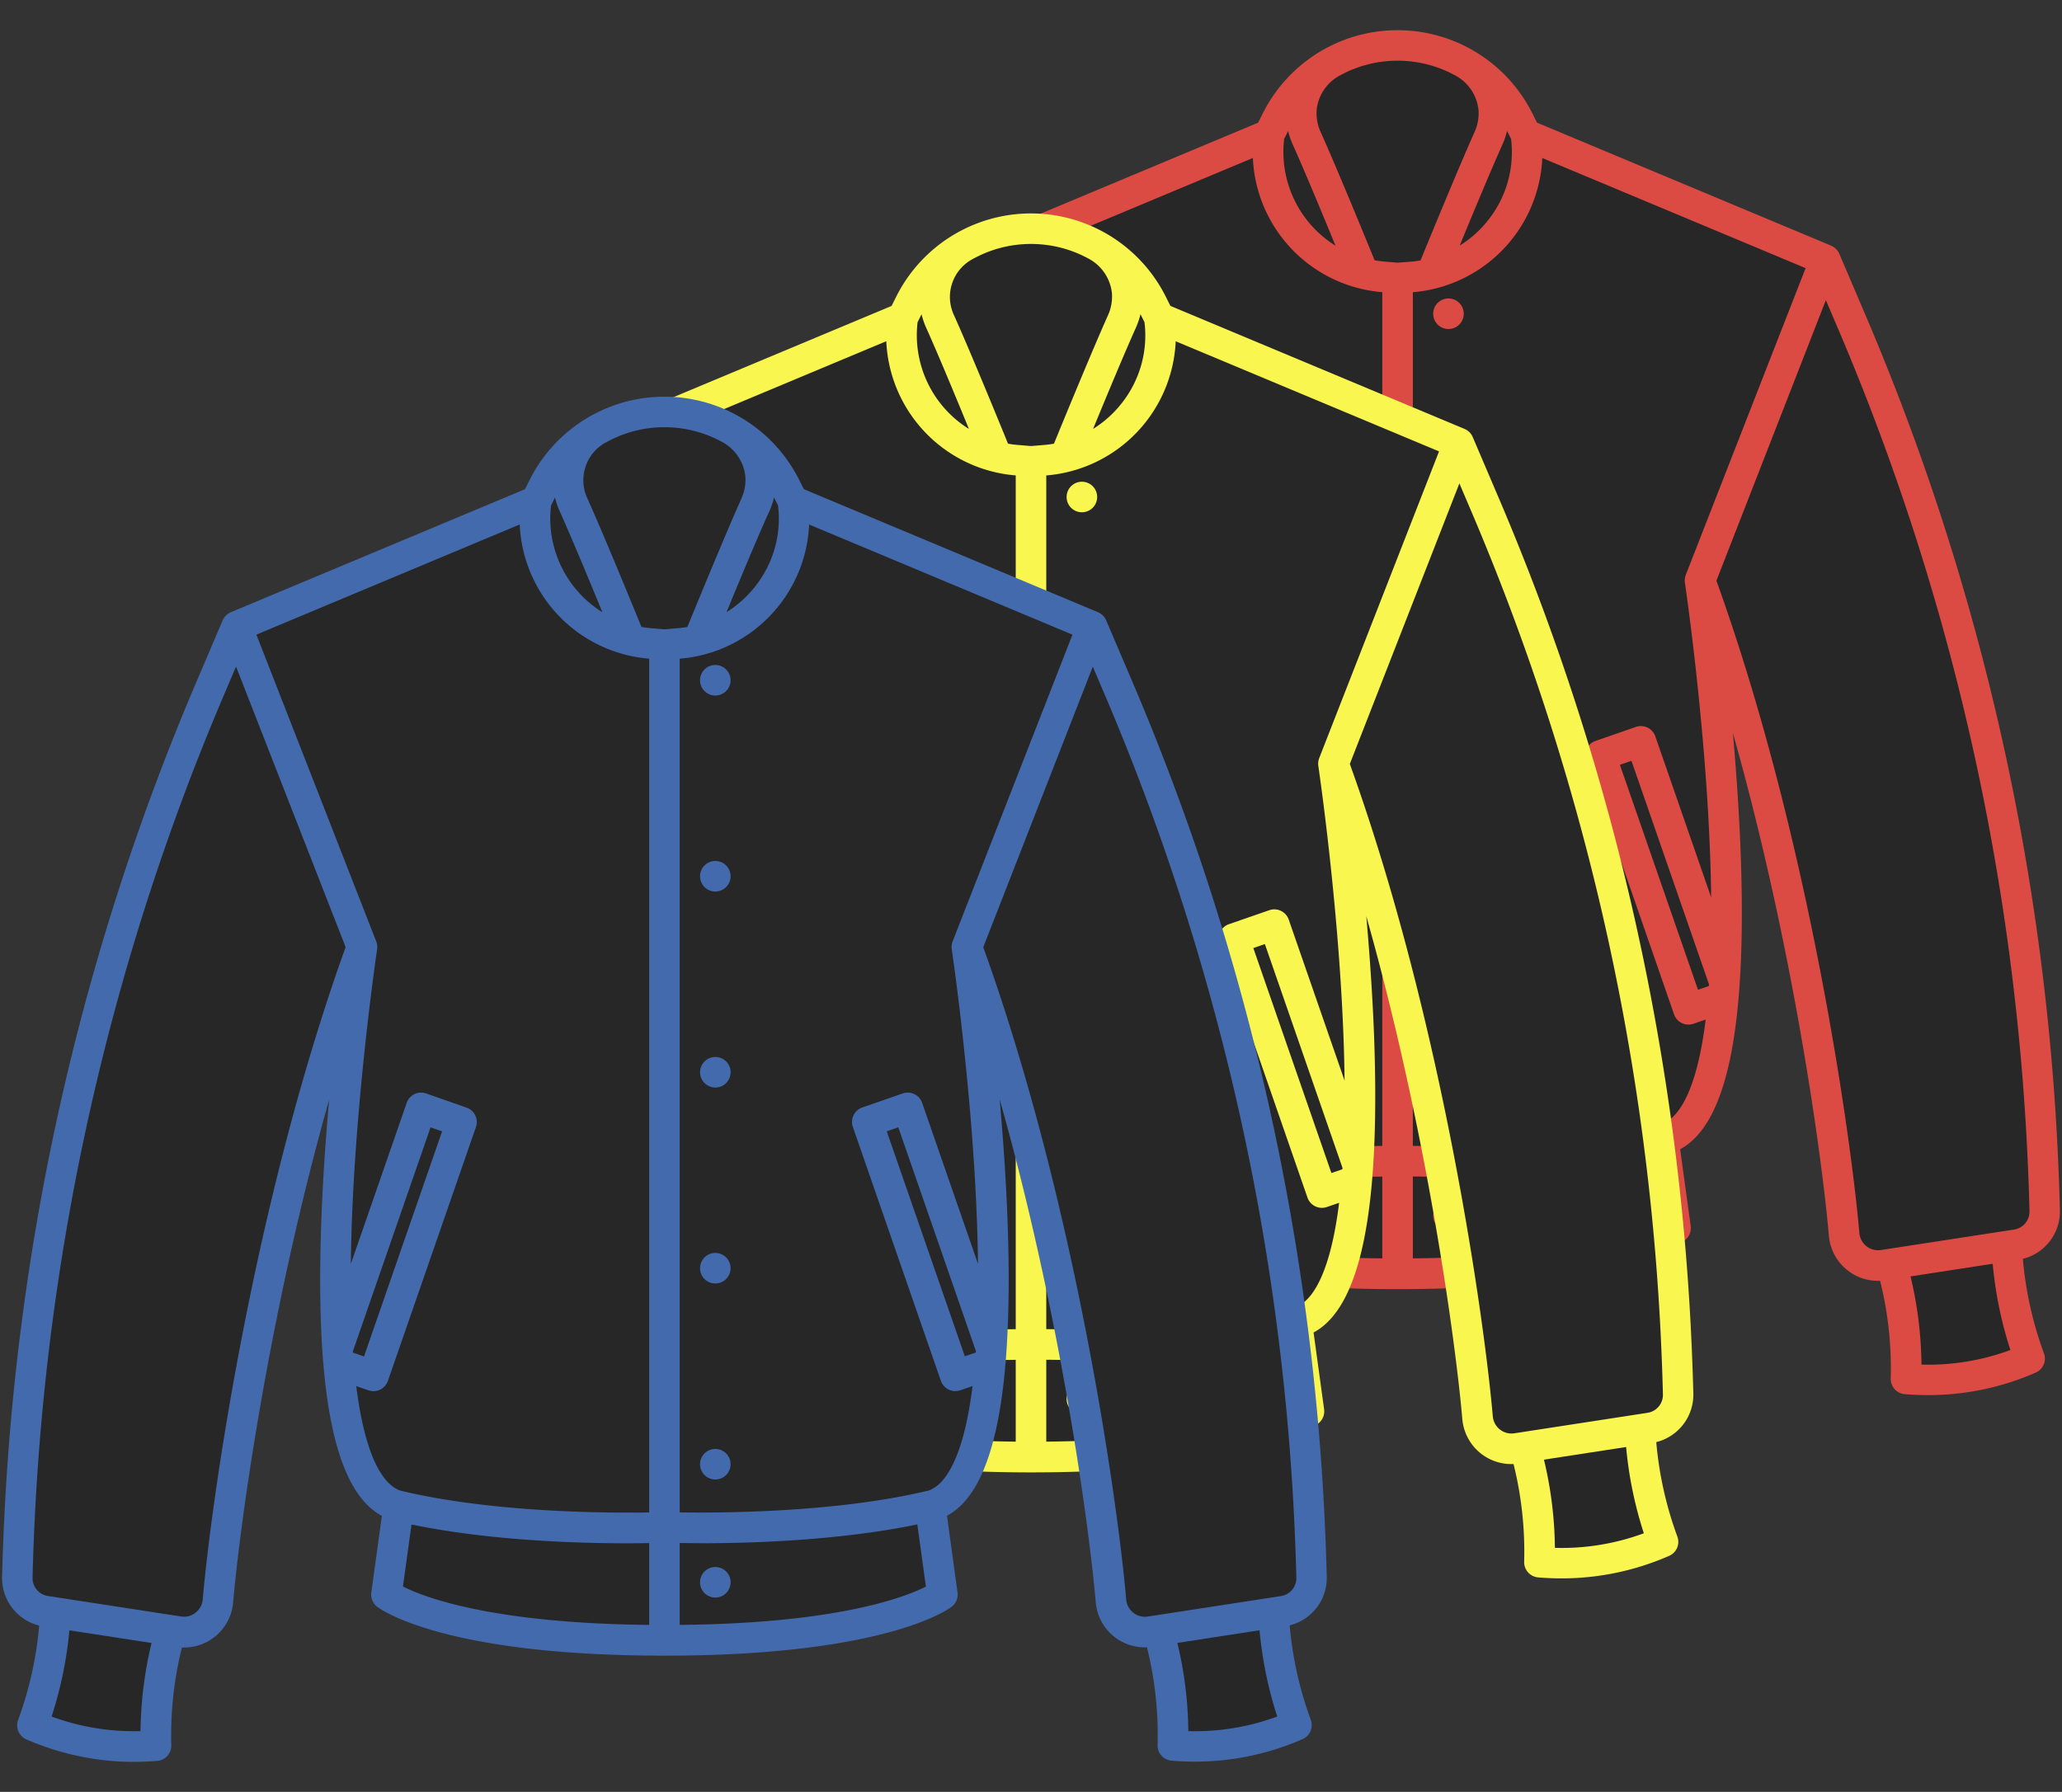 <svg xmlns="http://www.w3.org/2000/svg" viewBox="0 0 675 586.68"><rect x="0" y="0" width="675" height="586.68" fill="#333333" stroke="none"/><defs><style>.cls-1{fill:none;}.cls-2{fill:#dc4b43;}.cls-3{fill:#272727;}.cls-4{fill:#f8f64f;}.cls-5{fill:#436aad;}</style></defs><title>club-jackets-icon</title><g id="Layer_2" data-name="Layer 2"><g id="Capa_1" data-name="Capa 1"><rect class="cls-1" width="675" height="586.68"/><path class="cls-2" d="M674.32,396.32c-.1-3.8-.22-7.62-.37-11.36a795.57,795.57,0,0,0-63.49-282.28L602.1,83.09a5,5,0,0,0-2.67-2.65L503.14,40.16l-1.5-3a49.35,49.35,0,0,0-88.28,0l-1.5,3L315.57,80.44a5,5,0,0,0-2.67,2.65l-8.36,19.59A795.57,795.57,0,0,0,241.05,385c-.15,3.77-.27,7.59-.37,11.36a16,16,0,0,0,12.15,15.86,119.65,119.65,0,0,1-6.91,30.94,5,5,0,0,0,2.7,6.31,87.68,87.68,0,0,0,35.21,7.37q3.81,0,7.66-.32a5,5,0,0,0,4.58-5.12,119,119,0,0,1,3.48-32l.67,0a16.12,16.12,0,0,0,16.1-14.76c2.15-24.87,11.51-94.21,31.43-164.62-1.06,11.9-2,24.93-2.5,38-2.26,57.71,4.21,90,19.76,98.28l-3.46,25.11A5,5,0,0,0,363.4,406c.83.65,21.2,16.07,94.1,16.07s93.27-15.42,94.1-16.07a5,5,0,0,0,1.85-4.61L550,376.26c15.54-8.3,22-40.57,19.76-98.28-.52-13.09-1.45-26.12-2.5-38,19.92,70.4,29.28,139.74,31.43,164.61a16.11,16.11,0,0,0,16.77,14.74,119,119,0,0,1,3.48,32,5,5,0,0,0,4.58,5.12q3.86.31,7.66.32a87.68,87.68,0,0,0,35.21-7.37,5,5,0,0,0,2.7-6.31,119.74,119.74,0,0,1-6.91-30.94A16,16,0,0,0,674.32,396.32Z"/><path class="cls-3" d="M487,72.26a36,36,0,0,1-9.17,8.16c4.2-10.22,10.32-24.93,13.95-33a26.29,26.29,0,0,0,1.56-4.54l1.31,2.6A35.75,35.75,0,0,1,487,72.26ZM447.57,21.14a39.53,39.53,0,0,1,19.86,0,39,39,0,0,1,8.72,3.44A14.53,14.53,0,0,1,484,36.1a14.81,14.81,0,0,1-1.35,7.23c-5,11.18-14.47,34.19-17.63,41.93-1,.18-2.12.33-3.2.42L457.5,86l-4.32-.36c-1.08-.09-2.15-.24-3.2-.42-3.16-7.74-12.6-30.75-17.63-41.93a14.66,14.66,0,0,1-1.26-8,14.53,14.53,0,0,1,7.75-10.7A39.11,39.11,0,0,1,447.57,21.14ZM420.37,45.5l1.3-2.61a25.62,25.62,0,0,0,1.57,4.55c3.62,8.05,9.74,22.76,13.94,33A36.16,36.16,0,0,1,420.37,45.5ZM256.89,442a129.67,129.67,0,0,0,5.83-28.22l26.89,4.14A128.77,128.77,0,0,0,286,446.77,77.59,77.59,0,0,1,256.89,442Zm49.47-38.26A6.1,6.1,0,0,1,304,408a6,6,0,0,1-4.72,1.24l-43.62-6.71a5.93,5.93,0,0,1-5-6c.09-3.72.21-7.49.36-11.21a785.5,785.5,0,0,1,62.7-278.74l3.55-8.34,35.87,91.85C322.56,275.1,309,373,306.36,403.72Zm49.18-81.38,25.4-73.25,3.78,1.31-25.56,73.69-3.59-1.24Zm1.08,11.46,4,1.38a5,5,0,0,0,6.36-3.09L395.8,249a5,5,0,0,0-3.08-6.36L379.49,238a5,5,0,0,0-6.36,3.09L354.85,293.8c0-4.81.18-9.91.39-15.36,1.72-43.84,8.14-87.22,8.21-87.65a5.09,5.09,0,0,0-.29-2.56L323.93,87.78l86.2-36.06a46.1,46.1,0,0,0,42.22,43.92h.15V375.18c-13.15.22-50.77.13-80.85-7C367.61,367.23,360.08,361.56,356.62,333.8Zm18.09,45.31c30.23,6.25,64.83,6.32,77.79,6.08V412c-51.95-.53-74-9.21-80.59-12.58ZM462.5,412V385.19c2,0,4.56.07,7.53.07,16.1,0,44.74-.88,70.26-6.16l2.8,20.35C536.4,402.85,514.37,411.5,462.5,412Zm80.85-43.84c-30.06,7.12-67.7,7.21-80.85,7V95.65h.15a46.13,46.13,0,0,0,42.22-43.92l86.2,36.06L551.84,188.23a5.09,5.09,0,0,0-.28,2.56c.06.43,6.47,43.74,8.19,87.58.22,5.48.35,10.6.4,15.43l-18.28-52.71a5,5,0,0,0-6.36-3.09l-13.23,4.59A5,5,0,0,0,519.2,249L548,332.09a5,5,0,0,0,6.36,3.09l4-1.38C554.93,361.56,547.39,367.23,543.35,368.19Zm16.08-45.34-3.59,1.24L530.28,250.4l3.78-1.31,25.4,73.25C559.45,322.52,559.44,322.68,559.43,322.85ZM629,446.77a128.77,128.77,0,0,0-3.58-28.87l26.89-4.14A129.67,129.67,0,0,0,658.11,442,77.39,77.39,0,0,1,629,446.77Zm30.34-44.21-43.62,6.71a6.15,6.15,0,0,1-7.05-5.55c-2.65-30.74-16.2-128.6-46.8-213.6L597.7,98.27l3.56,8.34A785.5,785.5,0,0,1,664,385.35c.15,3.7.27,7.47.36,11.21A5.93,5.93,0,0,1,659.31,402.56ZM474.16,97.72a5,5,0,1,0,3.54,1.47A5,5,0,0,0,474.16,97.72Zm0,64.17a5,5,0,1,0,3.54,1.47A5,5,0,0,0,474.16,161.89Zm0,64.17a5,5,0,1,0,3.54,1.46A5,5,0,0,0,474.16,226.06Zm0,64.16a5,5,0,1,0,3.54,1.47A5,5,0,0,0,474.16,290.22Zm0,64.17a5,5,0,1,0,3.54,1.47A5,5,0,0,0,474.16,354.39Zm3.54,40.13a5,5,0,1,0,1.46,3.54A5,5,0,0,0,477.7,394.52Z"/><path class="cls-4" d="M554.32,456.32c-.1-3.8-.22-7.62-.37-11.36a795.57,795.57,0,0,0-63.49-282.28l-8.36-19.59a5,5,0,0,0-2.67-2.65l-96.29-40.28-1.5-3a49.35,49.35,0,0,0-88.28,0l-1.5,3-96.29,40.28a5,5,0,0,0-2.67,2.65l-8.36,19.59A795.57,795.57,0,0,0,121.05,445c-.15,3.77-.27,7.59-.37,11.36a16,16,0,0,0,12.15,15.86,119.65,119.65,0,0,1-6.91,30.94,5,5,0,0,0,2.7,6.31,87.68,87.68,0,0,0,35.21,7.37q3.81,0,7.66-.32a5,5,0,0,0,4.58-5.12,119,119,0,0,1,3.48-32l.67,0a16.12,16.12,0,0,0,16.1-14.76c2.15-24.87,11.51-94.21,31.43-164.62-1.06,11.9-2,24.93-2.5,38-2.26,57.71,4.21,90,19.76,98.28l-3.46,25.11A5,5,0,0,0,243.4,466c.83.65,21.2,16.07,94.1,16.07s93.27-15.42,94.1-16.07a5,5,0,0,0,1.85-4.61L430,436.26c15.54-8.3,22-40.57,19.76-98.28-.52-13.09-1.45-26.12-2.5-38,19.92,70.4,29.28,139.74,31.43,164.61a16.11,16.11,0,0,0,16.77,14.74,119,119,0,0,1,3.48,32,5,5,0,0,0,4.58,5.12q3.86.32,7.66.32a87.68,87.68,0,0,0,35.21-7.37,5,5,0,0,0,2.7-6.31,119.74,119.74,0,0,1-6.91-30.94A16,16,0,0,0,554.32,456.32Z"/><path class="cls-3" d="M367,132.26a36,36,0,0,1-9.17,8.16c4.2-10.22,10.32-24.93,13.95-33a26.29,26.29,0,0,0,1.56-4.54l1.31,2.6A35.75,35.75,0,0,1,367,132.26ZM327.57,81.14a39.53,39.53,0,0,1,19.86,0,39,39,0,0,1,8.72,3.44A14.53,14.53,0,0,1,364,96.1a14.81,14.81,0,0,1-1.35,7.23c-5,11.18-14.47,34.19-17.63,41.93-1,.18-2.12.33-3.2.42l-4.32.36-4.32-.36c-1.08-.09-2.15-.24-3.2-.42-3.16-7.74-12.6-30.75-17.63-41.93a14.07,14.07,0,0,1,6.49-18.74A39.11,39.11,0,0,1,327.57,81.14Zm-27.2,24.36,1.3-2.61a25.62,25.62,0,0,0,1.57,4.55c3.62,8,9.74,22.76,13.94,33a36.16,36.16,0,0,1-16.81-34.92ZM136.89,502a129.67,129.67,0,0,0,5.83-28.22l26.89,4.14A128.77,128.77,0,0,0,166,506.77,77.59,77.59,0,0,1,136.89,502Zm49.47-38.26A6.1,6.1,0,0,1,184,468a6,6,0,0,1-4.72,1.24l-43.62-6.71a5.93,5.93,0,0,1-5-6c.09-3.72.21-7.49.36-11.21a785.5,785.5,0,0,1,62.7-278.74l3.55-8.34,35.87,91.85C202.56,335.1,189,433,186.36,463.72Zm49.18-81.38,25.4-73.25,3.78,1.31-25.56,73.69-3.59-1.24Zm1.08,11.46,4,1.38a5,5,0,0,0,6.36-3.09L275.8,309a5,5,0,0,0-3.08-6.36L259.49,298a5,5,0,0,0-6.36,3.09L234.85,353.8c.05-4.81.18-9.91.39-15.36,1.72-43.84,8.14-87.22,8.21-87.65a5.09,5.09,0,0,0-.29-2.56L203.93,147.78l86.2-36.06a46.1,46.1,0,0,0,42.22,43.92h.15V435.18c-13.15.22-50.77.13-80.85-7C247.61,427.23,240.08,421.56,236.62,393.8Zm18.09,45.31c30.23,6.25,64.83,6.32,77.79,6.08V472c-51.95-.53-74-9.21-80.59-12.58ZM342.5,472V445.19c2,0,4.56.07,7.53.07,16.1,0,44.74-.88,70.26-6.16l2.8,20.35C416.4,462.85,394.37,471.5,342.5,472Zm80.85-43.84c-30.06,7.12-67.7,7.21-80.85,7V155.65h.15a46.13,46.13,0,0,0,42.22-43.92l86.2,36.06L431.84,248.23a5.09,5.09,0,0,0-.28,2.56c.06.43,6.47,43.74,8.19,87.58.22,5.48.35,10.6.4,15.43l-18.28-52.71a5,5,0,0,0-6.36-3.09l-13.23,4.59A5,5,0,0,0,399.2,309L428,392.09a5,5,0,0,0,6.36,3.09l4-1.38C434.93,421.56,427.39,427.23,423.35,428.19Zm16.08-45.34-3.59,1.24L410.28,310.4l3.78-1.31,25.4,73.25ZM509,506.77a128.77,128.77,0,0,0-3.58-28.87l26.89-4.14A129.67,129.67,0,0,0,538.11,502,77.39,77.39,0,0,1,509,506.77Zm30.34-44.21-43.62,6.71a6.15,6.15,0,0,1-7.05-5.55c-2.65-30.74-16.2-128.6-46.8-213.6l35.86-91.85,3.56,8.34A785.5,785.5,0,0,1,544,445.35c.15,3.7.27,7.47.36,11.21A5.93,5.93,0,0,1,539.31,462.56ZM354.16,157.72a5,5,0,1,0,3.54,1.47A5,5,0,0,0,354.16,157.72Zm0,64.17a5,5,0,1,0,3.54,1.47A5,5,0,0,0,354.16,221.89Zm0,64.17a5,5,0,1,0,3.54,1.46A5,5,0,0,0,354.16,286.06Zm0,64.16a5,5,0,1,0,3.54,1.47A5,5,0,0,0,354.16,350.22Zm0,64.17a5,5,0,1,0,3.54,1.47A5,5,0,0,0,354.16,414.39Zm3.54,40.13a5,5,0,1,0,1.46,3.54A5,5,0,0,0,357.7,454.52Z"/><path class="cls-5" d="M434.32,516.32c-.1-3.8-.22-7.62-.37-11.36a795.57,795.57,0,0,0-63.49-282.28l-8.36-19.59a5,5,0,0,0-2.67-2.65l-96.29-40.28-1.5-3a49.35,49.35,0,0,0-88.28,0l-1.5,3L75.57,200.44a5,5,0,0,0-2.67,2.65l-8.36,19.59A795.57,795.57,0,0,0,1.05,505c-.15,3.77-.27,7.59-.37,11.36a16,16,0,0,0,12.15,15.86,119.65,119.65,0,0,1-6.91,30.94,5,5,0,0,0,2.7,6.31,87.68,87.68,0,0,0,35.21,7.37q3.81,0,7.66-.32a5,5,0,0,0,4.58-5.12,119,119,0,0,1,3.48-32l.67,0a16.12,16.12,0,0,0,16.1-14.76c2.15-24.87,11.51-94.21,31.43-164.62-1.06,11.9-2,24.93-2.5,38-2.26,57.71,4.21,90,19.76,98.28l-3.46,25.11A5,5,0,0,0,123.4,526c.83.65,21.2,16.07,94.1,16.07s93.27-15.42,94.1-16.07a5,5,0,0,0,1.85-4.61L310,496.26c15.54-8.3,22-40.57,19.76-98.28-.52-13.09-1.45-26.12-2.5-38,19.92,70.4,29.28,139.74,31.43,164.61a16.11,16.11,0,0,0,16.77,14.74,119,119,0,0,1,3.48,32,5,5,0,0,0,4.58,5.12q3.86.32,7.66.32a87.68,87.68,0,0,0,35.21-7.37,5,5,0,0,0,2.7-6.31,119.74,119.74,0,0,1-6.91-30.94A16,16,0,0,0,434.32,516.32Z"/><path class="cls-3" d="M247,192.26a36,36,0,0,1-9.17,8.16c4.2-10.22,10.32-24.93,14-33a26.29,26.29,0,0,0,1.56-4.54l1.31,2.6A35.75,35.75,0,0,1,247,192.26Zm-39.42-51.12a39.53,39.53,0,0,1,19.86,0,39,39,0,0,1,8.72,3.44A14.53,14.53,0,0,1,244,156.1a14.81,14.81,0,0,1-1.35,7.23c-5,11.18-14.47,34.19-17.63,41.93-1.05.18-2.12.33-3.2.42l-4.32.36-4.32-.36c-1.08-.09-2.15-.24-3.2-.42-3.16-7.74-12.6-30.75-17.63-41.93a14.07,14.07,0,0,1,6.49-18.74A39.11,39.11,0,0,1,207.57,141.14Zm-27.2,24.36,1.3-2.61a25.62,25.62,0,0,0,1.57,4.55c3.62,8.05,9.74,22.76,13.94,33a36.16,36.16,0,0,1-16.81-34.92ZM16.89,562a129.67,129.67,0,0,0,5.83-28.22l26.89,4.14A128.77,128.77,0,0,0,46,566.77,77.59,77.59,0,0,1,16.89,562Zm49.47-38.26A6.1,6.1,0,0,1,64,528a6,6,0,0,1-4.72,1.24l-43.62-6.71a5.93,5.93,0,0,1-5-6c.09-3.72.21-7.49.36-11.21a785.5,785.5,0,0,1,62.7-278.74l3.55-8.34,35.87,91.85C82.56,395.1,69,493,66.36,523.72Zm49.18-81.38,25.4-73.25,3.78,1.31-25.56,73.69-3.59-1.24Zm1.08,11.46,4,1.38a5,5,0,0,0,6.36-3.09L155.8,369a5,5,0,0,0-3.08-6.36L139.49,358a5,5,0,0,0-6.36,3.09L114.85,413.8c.05-4.81.18-9.91.39-15.36,1.72-43.84,8.14-87.22,8.21-87.65a5.09,5.09,0,0,0-.29-2.56L83.93,207.78l86.2-36.06a46.1,46.1,0,0,0,42.22,43.92h.15V495.18c-13.15.22-50.77.13-80.85-7C127.61,487.23,120.08,481.56,116.62,453.8Zm18.09,45.31c30.23,6.25,64.83,6.32,77.79,6.08V532c-51.95-.53-74-9.21-80.59-12.58ZM222.5,532V505.19c2,0,4.56.07,7.53.07,16.1,0,44.74-.88,70.26-6.16l2.8,20.35C296.4,522.85,274.37,531.5,222.5,532Zm80.85-43.84c-30.06,7.12-67.7,7.21-80.85,7V215.65h.15a46.13,46.13,0,0,0,42.22-43.92l86.2,36.06L311.84,308.23a5.09,5.09,0,0,0-.28,2.56c.06.43,6.47,43.74,8.19,87.58.22,5.48.35,10.6.4,15.43l-18.28-52.71a5,5,0,0,0-6.36-3.09l-13.23,4.59A5,5,0,0,0,279.2,369L308,452.09a5,5,0,0,0,6.36,3.09l4-1.38C314.93,481.56,307.39,487.23,303.35,488.19Zm16.08-45.34-3.59,1.24L290.28,370.4l3.78-1.31,25.4,73.25ZM389,566.77a128.77,128.77,0,0,0-3.58-28.87l26.89-4.14A129.67,129.67,0,0,0,418.11,562,77.39,77.39,0,0,1,389,566.77Zm30.34-44.21-43.62,6.71a6.15,6.15,0,0,1-7.05-5.55c-2.65-30.74-16.2-128.6-46.8-213.6l35.86-91.85,3.56,8.34A785.5,785.5,0,0,1,424,505.35c.15,3.7.27,7.47.36,11.21A5.93,5.93,0,0,1,419.31,522.56ZM234.16,217.72a5,5,0,1,0,3.54,1.47A5,5,0,0,0,234.16,217.72Zm0,64.17a5,5,0,1,0,3.54,1.47A5,5,0,0,0,234.16,281.89Zm0,64.17a5,5,0,1,0,3.54,1.46A5,5,0,0,0,234.16,346.06Zm0,64.16a5,5,0,1,0,3.54,1.47A5,5,0,0,0,234.16,410.22Zm0,64.17a5,5,0,1,0,3.54,1.47A5,5,0,0,0,234.16,474.39Zm3.54,40.13a5,5,0,1,0,1.46,3.54A5,5,0,0,0,237.7,514.52Z"/></g></g></svg>
